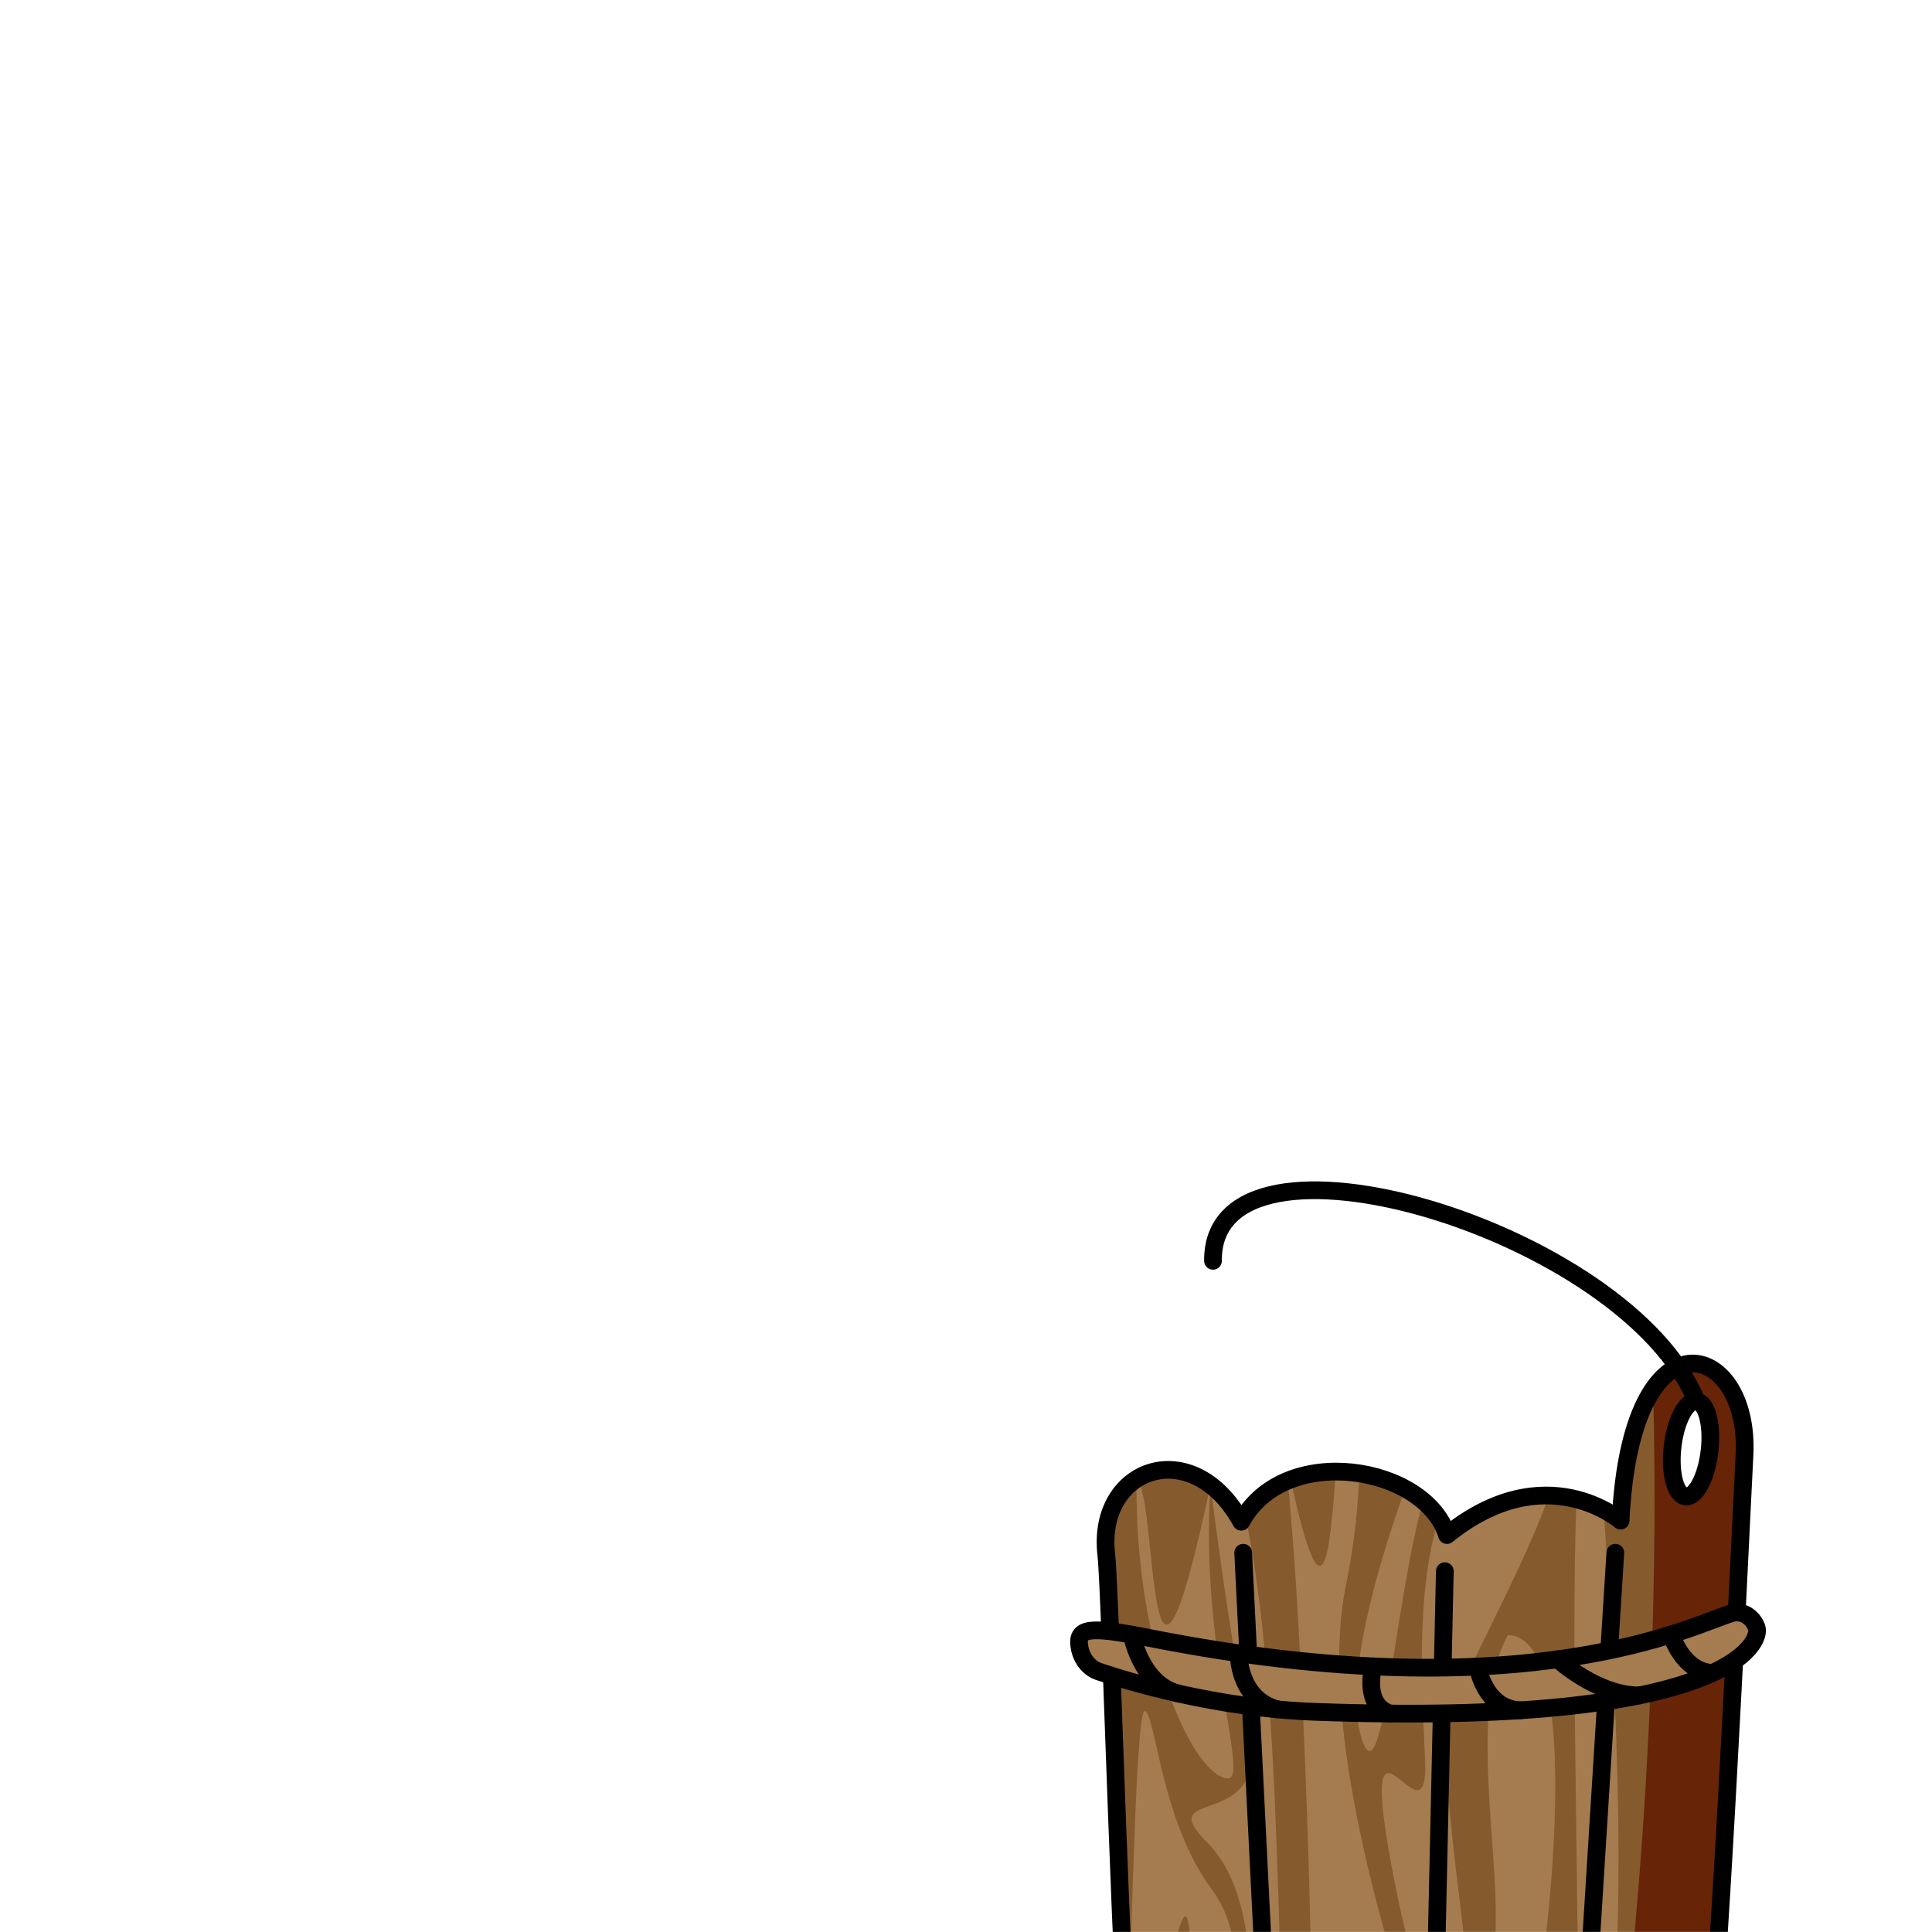 <svg width="2000" height="2000" viewBox="0 0 2000 2000" fill="none" xmlns="http://www.w3.org/2000/svg">
<g clip-path="url(#clip0_169_2)">
<mask id="mask0_169_2" style="mask-type:luminance" maskUnits="userSpaceOnUse" x="0" y="0" width="2000" height="2000">
<path d="M2000 0H0V2000H2000V0Z" fill="white"/>
</mask>
<g mask="url(#mask0_169_2)">
<path d="M1711.26 1438.22C1694.2 1463.2 1680.81 1506.9 1677.65 1574.19C1677.65 1574.19 1671.41 1568.76 1660.11 1562.85C1652.77 1559.03 1643.34 1555 1632.08 1552.14C1623.57 1549.94 1613.99 1548.43 1603.5 1548.18C1574.19 1547.48 1537.9 1556.73 1497.91 1589.09C1495.97 1582.93 1493.1 1577.09 1489.51 1571.66C1485.11 1565.09 1479.6 1559.08 1473.22 1553.68C1467.68 1548.98 1461.44 1544.77 1454.69 1541.1C1440.49 1533.32 1424.09 1527.89 1407.07 1525.25C1399.07 1523.97 1390.93 1523.34 1382.78 1523.38C1366.71 1523.42 1350.71 1526.06 1336.08 1531.63C1335.05 1532 1334.06 1532.4 1333.04 1532.84C1315.39 1540.1 1299.91 1551.84 1288.98 1568.61C1287.55 1570.77 1286.19 1573.01 1284.94 1575.32C1275.66 1558.48 1264.72 1545.9 1253.1 1537.2C1201.55 1498.46 1136.54 1535.4 1145.24 1609.66C1149.28 1644.04 1158.85 2009.23 1167.33 2114.41C1167.37 2114.59 1167.33 2114.74 1167.33 2114.89C1168.47 2128.46 1169.57 2137.64 1170.63 2141.12C1173.79 2151.39 1184.79 2161.67 1200.27 2170.65C1209.63 2176.04 1220.6 2181 1232.48 2185.21C1240.7 2188.11 1249.36 2190.68 1258.2 2192.8C1266.12 2194.67 1274.2 2196.21 1282.23 2197.35C1293.09 2198.82 1303.91 2199.55 1314.3 2199.37C1318.7 2200.98 1322.96 2202.49 1327.07 2203.88C1338.19 2207.59 1348.42 2210.48 1357.89 2212.57C1370.91 2215.51 1382.51 2217.01 1393.22 2217.34C1407.34 2217.85 1419.89 2216.35 1431.82 2213.52C1448.33 2209.63 1463.7 2203.17 1480.72 2195.87C1485.53 2197.78 1490.26 2199.47 1494.88 2200.93C1507.1 2204.89 1518.73 2207.39 1529.66 2208.74C1539.05 2209.91 1547.97 2210.24 1556.33 2209.99C1593.09 2208.67 1619.58 2195.17 1632.82 2186.58C1639.13 2182.51 1642.43 2179.54 1642.43 2179.54C1642.43 2179.54 1647.42 2179.94 1655.38 2180.2C1662.9 2180.46 1673.14 2180.6 1684.36 2180.13C1717.97 2178.81 1760.49 2172.13 1766.61 2147.7C1776.92 2106.5 1800.18 1623.39 1805.9 1505.44C1809.9 1423.04 1750.76 1380.22 1711.25 1438.19L1711.26 1438.22ZM1769.71 1502.06C1766.59 1529.25 1755.51 1550.34 1744.95 1549.13C1734.38 1547.92 1728.33 1524.88 1731.45 1497.66C1734.53 1470.47 1745.65 1449.42 1756.21 1450.63C1766.78 1451.8 1772.83 1474.84 1769.71 1502.07V1502.06Z" fill="#855B2E"/>
<path d="M1494.88 2200.96C1490.26 2199.49 1485.52 2197.8 1480.72 2195.9C1463.7 2203.2 1448.32 2209.66 1431.82 2213.55C1427.49 2146.48 1428.08 2079.16 1403.9 2172.09C1399.35 2189.52 1395.87 2204.52 1393.22 2217.36C1382.51 2217.03 1370.91 2215.53 1357.89 2212.59C1361.34 2061.07 1349.89 1700.98 1333.05 1532.84C1334.08 1532.4 1335.07 1532 1336.09 1531.63C1370.83 1692.62 1377 1601.85 1382.79 1523.38C1390.94 1523.34 1399.08 1523.97 1407.08 1525.25C1406.09 1558.16 1402.13 1598.22 1393.43 1640.38C1366.21 1772.27 1422.74 1981.61 1475.28 2134.42C1484.23 2160.47 1490.62 2182.44 1494.87 2200.97L1494.88 2200.96Z" fill="#A57C4F"/>
<path d="M1327.07 2203.89C1322.96 2202.5 1318.71 2200.99 1314.3 2199.38C1303.92 2199.56 1293.09 2198.83 1282.23 2197.36C1300.46 2085.06 1304.51 1962.21 1249.96 1907.69C1189.24 1846.97 1318.08 1899.93 1292.95 1788.99C1277.84 1722.25 1262.72 1613.36 1253.11 1537.2C1264.74 1545.9 1275.67 1558.48 1284.95 1575.32C1286.2 1573.01 1287.55 1570.77 1288.99 1568.61C1305.83 1647.78 1315.22 1755.31 1320.17 1876.16C1325.23 1999.58 1327.98 2120.35 1327.07 2203.89Z" fill="#A57C4F"/>
<path d="M1473.23 1553.68C1444.32 1655.38 1431.63 1857.71 1410.9 1803.67C1391.13 1752.05 1418.02 1643.2 1454.71 1541.09C1461.46 1544.76 1467.7 1548.98 1473.24 1553.67L1473.23 1553.68Z" fill="#A57C4F"/>
<path d="M1556.33 2210.02C1547.97 2210.28 1539.05 2209.95 1529.66 2208.77C1498.92 2147.5 1465.09 2057.76 1443.66 1948.1C1399.71 1722.95 1479.25 1922.97 1475.28 1822.88C1472.9 1762.9 1464.13 1651.4 1489.51 1571.64C1493.11 1577.07 1495.97 1582.9 1497.91 1589.07C1537.9 1556.71 1574.18 1547.47 1603.5 1548.16C1577.42 1623.19 1512.99 1737.18 1501.66 1773.5C1484.27 1829.19 1525.32 2025.55 1522.42 2105.08C1521.17 2139.53 1538.01 2177.13 1556.32 2210.01L1556.33 2210.02Z" fill="#A57C4F"/>
<path d="M1655.39 2180.23C1648.93 2208.33 1640.57 2231.34 1630 2247.44C1631.36 2230.71 1632.27 2210.17 1632.83 2186.61C1636.98 2022.14 1625.05 1712.53 1632.1 1552.13C1643.36 1554.99 1652.79 1559.03 1660.13 1562.84C1671.83 1734.28 1690.03 2030.1 1655.4 2180.22L1655.39 2180.23Z" fill="#A57C4F"/>
<path d="M1560.91 1692.7C1521.13 1765.97 1550.44 1906.23 1548.35 1992.06C1546.26 2077.89 1558.82 2236.99 1581.84 2126.04C1604.87 2015.09 1640.46 1692.7 1560.91 1692.7Z" fill="#A57C4F"/>
<path d="M1176.63 1531.03C1199.49 1550.81 1185.32 1856.46 1253.1 1537.2C1241.9 1705.15 1293.1 1840.98 1271.32 1840.98C1237.83 1840.98 1174.1 1713.54 1176.62 1531.03H1176.63Z" fill="#A57C4F"/>
<path d="M1276.54 2032.82C1272.47 2076.69 1265.47 2137.99 1258.21 2192.81C1249.37 2190.68 1240.71 2188.11 1232.49 2185.22C1234.18 2067.05 1236.42 1938.05 1219.54 1999.98C1208.09 2042.13 1206.04 2111.95 1200.28 2170.65C1184.8 2161.66 1173.79 2151.39 1170.64 2141.12C1169.58 2137.63 1168.48 2128.46 1167.34 2114.89C1167.34 2114.74 1167.38 2114.6 1167.34 2114.41C1171.93 1987.47 1176.3 1768.31 1185.18 1771.24C1196.61 1774.96 1201.39 1884.27 1254.33 1955.77C1270.81 1978.02 1279.12 2005.24 1276.56 2032.81L1276.54 2032.82Z" fill="#A57C4F"/>
<path d="M1711.26 1438.22C1720.03 1761.03 1688.42 2083.81 1664.39 2234.27C1698 2232.95 1760.49 2172.16 1766.62 2147.73C1776.93 2106.53 1800.19 1623.42 1805.91 1505.47C1809.91 1423.07 1750.77 1380.25 1711.26 1438.22ZM1769.71 1502.06C1766.59 1529.25 1755.51 1550.34 1744.95 1549.13C1734.38 1547.92 1728.33 1524.88 1731.45 1497.66C1734.53 1470.47 1745.65 1449.42 1756.21 1450.63C1766.78 1451.8 1772.83 1474.84 1769.71 1502.07V1502.06Z" fill="#672407"/>
<path d="M1677.66 1574.18C1677.66 1574.18 1599.81 1506.64 1497.93 1589.08C1475.29 1517.32 1329.72 1492.55 1284.96 1575.32C1234.59 1483.71 1134.58 1518.67 1145.25 1609.66C1149.84 1648.59 1161.47 2111.37 1170.64 2141.12C1179.81 2170.91 1254.77 2200.52 1314.31 2199.38C1397.66 2230.24 1432.66 2216.51 1480.73 2195.89C1580.04 2235.51 1642.45 2179.56 1642.45 2179.56C1642.45 2179.56 1756.33 2188.95 1766.64 2147.72C1776.95 2106.52 1800.21 1623.41 1805.93 1505.46C1811.65 1387.55 1688.13 1350.67 1677.67 1574.18H1677.66ZM1769.71 1502.06C1766.59 1529.25 1755.51 1550.34 1744.95 1549.13C1734.38 1547.92 1728.33 1524.88 1731.45 1497.66C1734.53 1470.47 1745.65 1449.42 1756.21 1450.63C1766.78 1451.8 1772.83 1474.84 1769.71 1502.07V1502.06Z" stroke="black" stroke-width="18.34" stroke-linecap="round" stroke-linejoin="round"/>
<path d="M1286.94 1607.37L1314.3 2156.24" stroke="black" stroke-width="18.34" stroke-linecap="round" stroke-linejoin="round"/>
<path d="M1495.69 1626.47L1483.99 2156.24" stroke="black" stroke-width="18.34" stroke-linecap="round" stroke-linejoin="round"/>
<path d="M1672.18 1607.37L1638.79 2140.69" stroke="black" stroke-width="18.34" stroke-linecap="round" stroke-linejoin="round"/>
<path d="M1255.68 1305.2C1254 1144.71 1684.97 1273.74 1756.2 1450.62" stroke="black" stroke-width="18.34" stroke-linecap="round" stroke-linejoin="round"/>
<path d="M1137.25 1730.28C1127.78 1727.04 1120.06 1718.01 1117.72 1706.23C1113.41 1684.56 1127.1 1683.19 1189.84 1695.61C1585.45 1773.94 1758.03 1679.31 1793.04 1669.9C1803.21 1667.16 1813.88 1673.01 1818.39 1684.6C1824.08 1699.21 1791.66 1788.01 1360.36 1772.03C1259.09 1768.28 1167.77 1740.72 1137.25 1730.29V1730.28Z" fill="#A57C4F" stroke="black" stroke-width="18.34" stroke-linecap="round" stroke-linejoin="round"/>
<path d="M1171.58 1692.15C1171.58 1692.15 1180.74 1742.53 1218.65 1752.85" stroke="black" stroke-width="18.34" stroke-linecap="round" stroke-linejoin="round"/>
<path d="M1282.29 1711.47C1282.29 1711.47 1281.17 1758.55 1322.37 1769.52" stroke="black" stroke-width="18.34" stroke-linecap="round" stroke-linejoin="round"/>
<path d="M1421.64 1725.04C1421.64 1725.04 1410.43 1764.66 1438.98 1773.85" stroke="black" stroke-width="18.34" stroke-linecap="round" stroke-linejoin="round"/>
<path d="M1529.7 1725.04C1529.7 1725.04 1536.28 1769.12 1574.01 1770.47L1529.7 1725.04Z" fill="#A57C4F"/>
<path d="M1529.7 1725.04C1529.7 1725.04 1536.28 1769.12 1574.01 1770.47" stroke="black" stroke-width="18.34" stroke-linecap="round" stroke-linejoin="round"/>
<path d="M1612.61 1717.71C1612.61 1717.71 1652.97 1755.16 1696.97 1755.1L1612.61 1717.71Z" fill="#A57C4F"/>
<path d="M1612.61 1717.71C1612.61 1717.71 1652.97 1755.16 1696.97 1755.1" stroke="black" stroke-width="18.34" stroke-linecap="round" stroke-linejoin="round"/>
<path d="M1730.12 1691.96C1730.12 1691.96 1741.37 1730.51 1772.85 1731.81L1730.12 1691.96Z" fill="#A57C4F"/>
<path d="M1730.12 1691.96C1730.12 1691.96 1741.37 1730.51 1772.85 1731.81" stroke="black" stroke-width="18.34" stroke-linecap="round" stroke-linejoin="round"/>
</g>
</g>
<defs>
<clipPath id="clip0_169_2">
<rect width="2000" height="2000" fill="white"/>
</clipPath>
</defs>
</svg>
